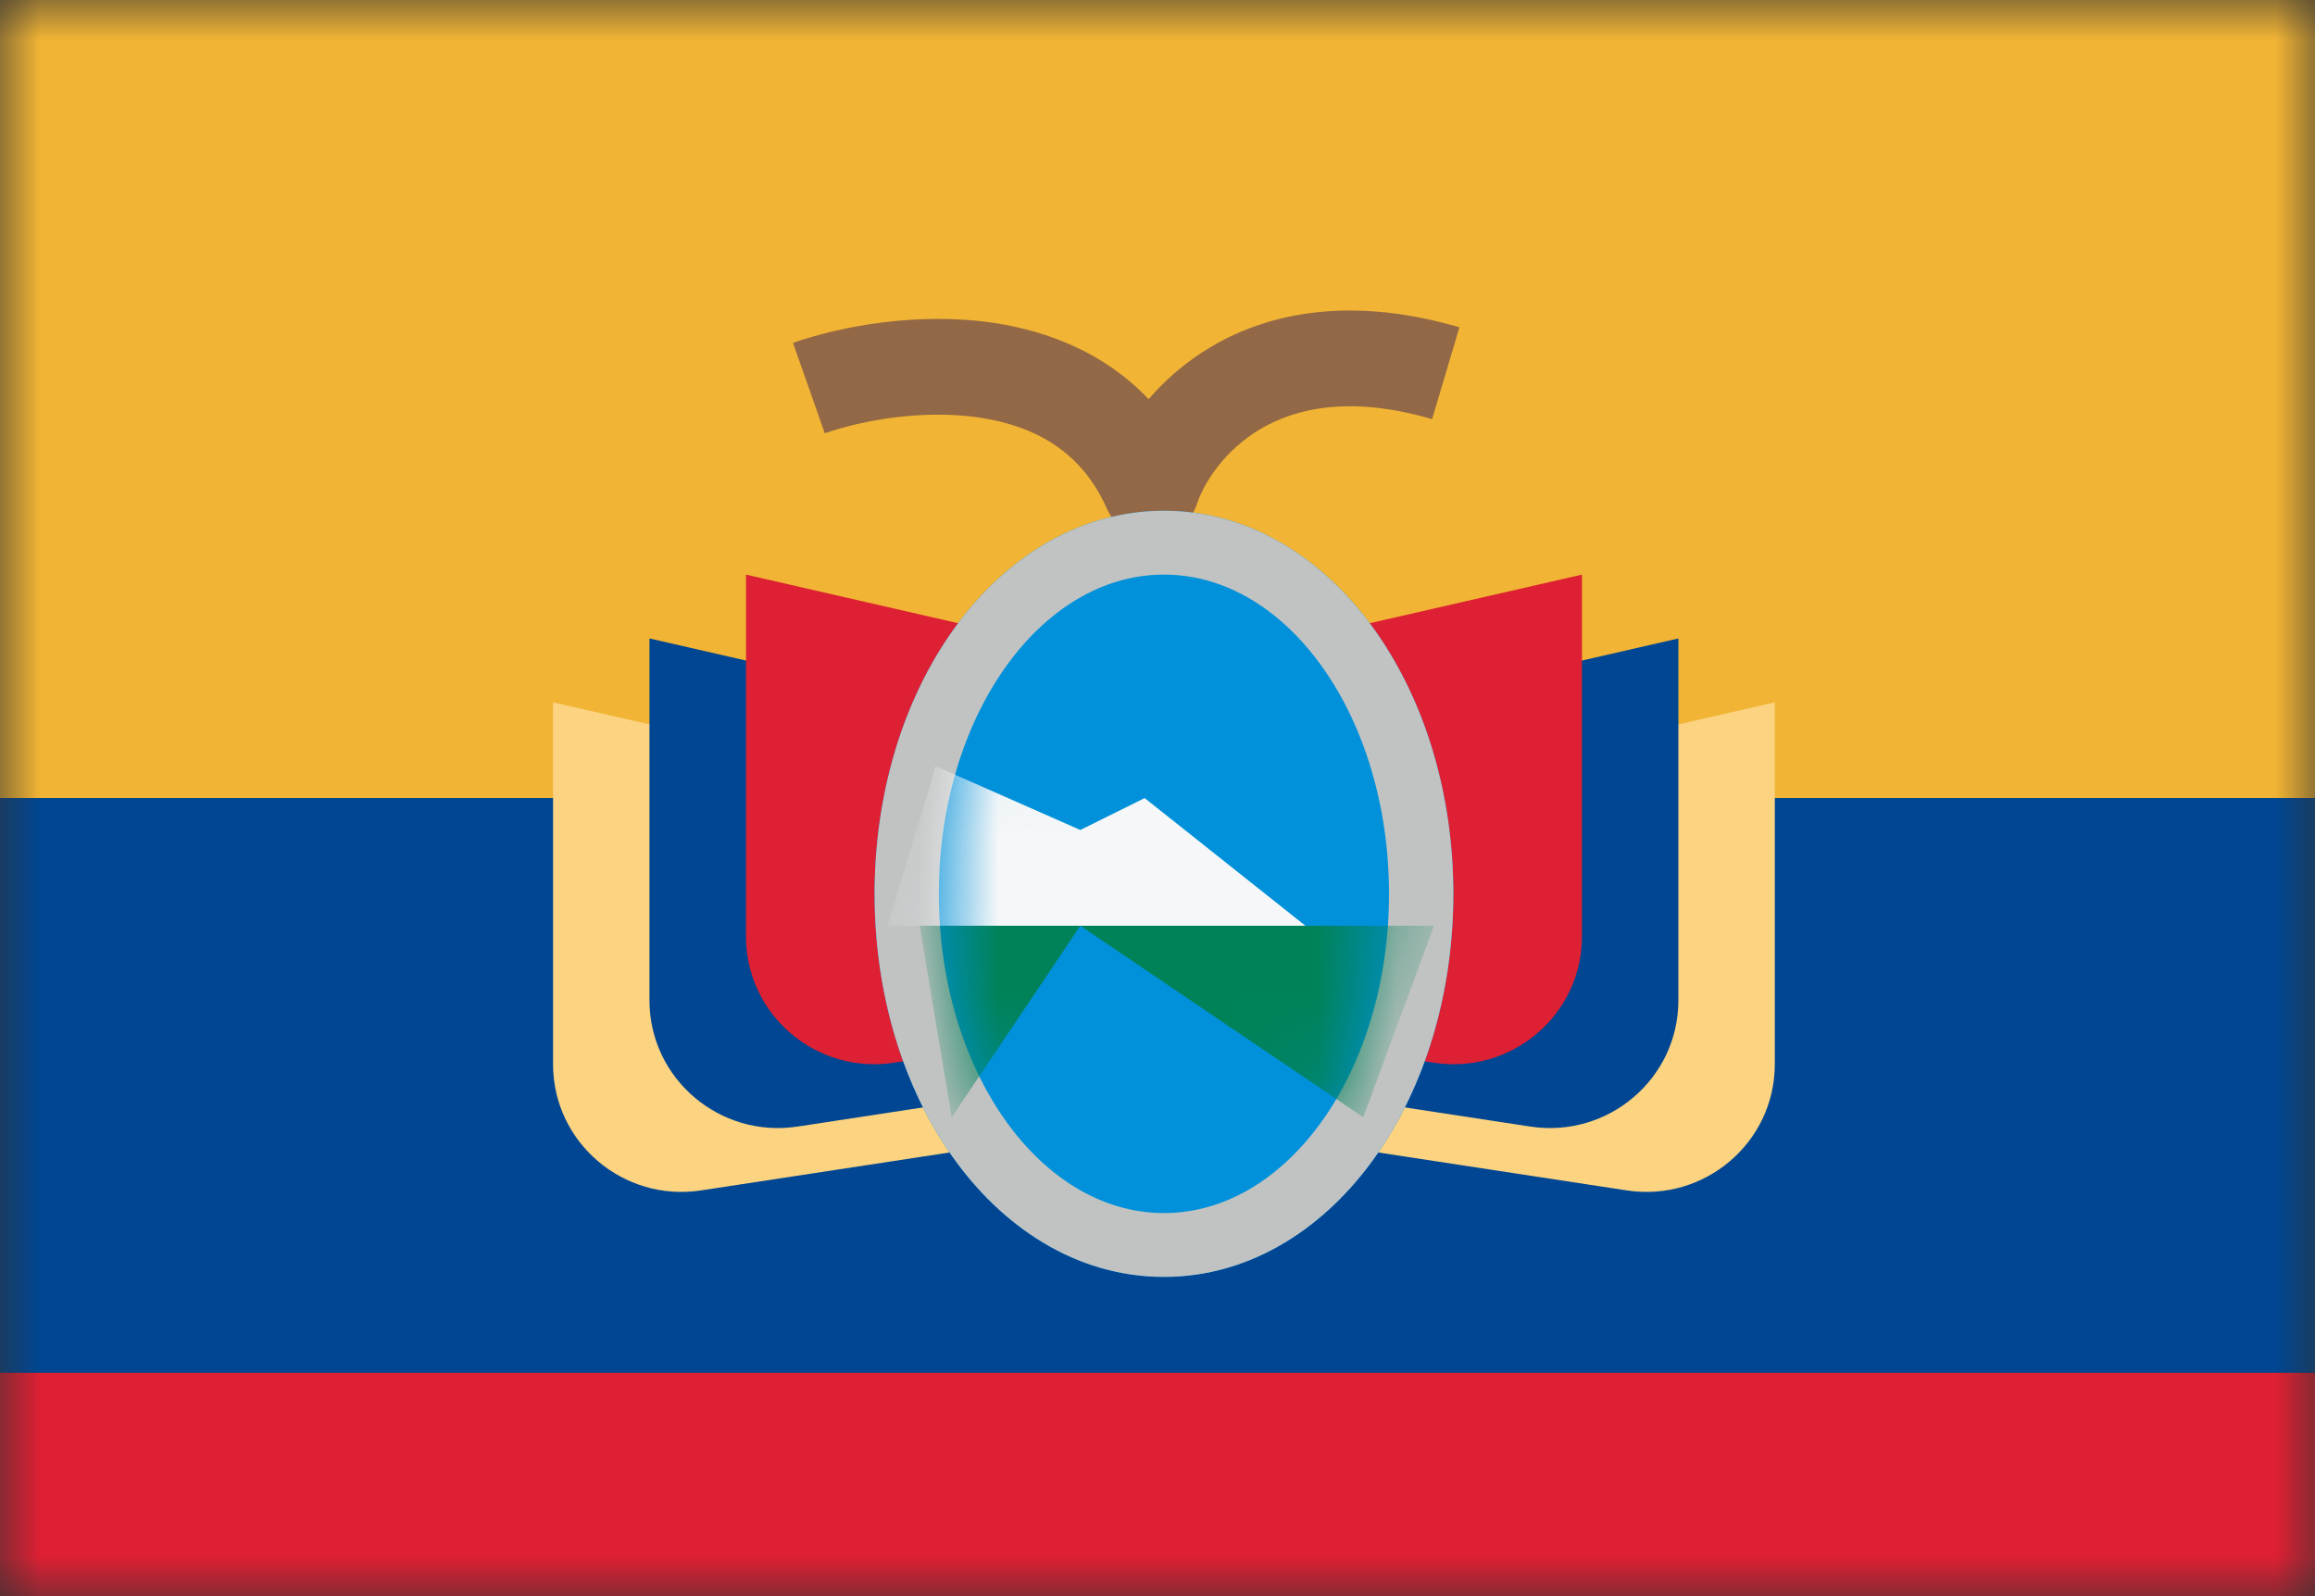 <svg width="29" height="20" viewBox="0 0 29 20" fill="none" xmlns="http://www.w3.org/2000/svg">
<rect x="0" y="0" width="29" height="20" fill="#333333" stroke="none"/>
<mask id="mask0_11482_5026" style="mask-type:alpha" maskUnits="userSpaceOnUse" x="0" y="0" width="29" height="20">
<rect width="29" height="20" fill="#D9D9D9"/>
</mask>
<g mask="url(#mask0_11482_5026)">
<rect y="20" width="2.8" height="29" transform="rotate(-90 0 20)" fill="#DD2033"/>
<rect y="10" width="10" height="29" transform="rotate(-90 0 10)" fill="#F1B434"/>
<rect y="17.2" width="7.2" height="29" transform="rotate(-90 0 17.2)" fill="#004692"/>
<path fill-rule="evenodd" clip-rule="evenodd" d="M15.792 5.374C15.333 5.645 15.08 6.055 14.992 6.319C14.818 6.844 14.088 6.877 13.865 6.372C13.549 5.655 12.961 5.337 12.274 5.233C11.564 5.127 10.804 5.265 10.332 5.429L9.934 4.296C10.54 4.086 11.502 3.904 12.455 4.047C13.141 4.15 13.847 4.43 14.389 5.002C14.596 4.761 14.856 4.531 15.176 4.343C15.936 3.895 16.971 3.718 18.282 4.101L17.94 5.252C16.912 4.951 16.23 5.117 15.792 5.374Z" fill="#936846"/>
<path d="M12.164 10L6.928 8.8V13.335C6.928 14.316 7.808 15.066 8.784 14.916L12.164 14.4V10Z" fill="#FBD381"/>
<path d="M16.997 10L22.233 8.8V13.335C22.233 14.316 21.353 15.066 20.377 14.916L16.997 14.4V10Z" fill="#FBD381"/>
<path d="M13.372 9.2L8.136 8V12.535C8.136 13.516 9.016 14.265 9.992 14.116L13.372 13.6V9.2Z" fill="#004692"/>
<path d="M15.789 9.2L21.025 8V12.535C21.025 13.516 20.145 14.265 19.169 14.116L15.789 13.6V9.2Z" fill="#004692"/>
<path d="M9.345 7.2L14.581 8.4L19.817 7.2V11.735C19.817 12.716 18.937 13.466 17.961 13.316L14.581 12.8L11.201 13.316C10.225 13.466 9.345 12.716 9.345 11.735V7.2Z" fill="#DD2033"/>
<path d="M17.234 14.487C16.62 15.359 15.694 16 14.581 16C13.467 16 12.541 15.359 11.927 14.487C11.311 13.613 10.956 12.449 10.956 11.2C10.956 9.951 11.311 8.787 11.927 7.913C12.541 7.041 13.467 6.4 14.581 6.4C15.694 6.4 16.62 7.041 17.234 7.913C17.85 8.787 18.206 9.951 18.206 11.2C18.206 12.449 17.85 13.613 17.234 14.487Z" fill="#0091DA"/>
<path fill-rule="evenodd" clip-rule="evenodd" d="M17.234 14.487C16.62 15.359 15.694 16 14.581 16C13.467 16 12.541 15.359 11.927 14.487C11.311 13.613 10.956 12.449 10.956 11.2C10.956 9.951 11.311 8.787 11.927 7.913C12.541 7.041 13.467 6.4 14.581 6.4C15.694 6.4 16.62 7.041 17.234 7.913C17.85 8.787 18.206 9.951 18.206 11.2C18.206 12.449 17.85 13.613 17.234 14.487ZM14.581 15.2C16.138 15.2 17.4 13.409 17.4 11.2C17.4 8.991 16.138 7.2 14.581 7.2C13.024 7.2 11.761 8.991 11.761 11.2C11.761 13.409 13.024 15.2 14.581 15.2Z" fill="#C1C3C3"/>
<mask id="mask1_11482_5026" style="mask-type:alpha" maskUnits="userSpaceOnUse" x="11" y="7" width="7" height="9">
<ellipse cx="14.581" cy="11.2" rx="2.819" ry="4" fill="#D9D9D9"/>
</mask>
<g mask="url(#mask1_11482_5026)">
<path d="M13.533 11.6L11.922 14L11.52 11.6H13.533Z" fill="#008259"/>
<path d="M13.533 11.6L17.078 14L17.964 11.6H13.533Z" fill="#008259"/>
<path d="M14.339 10L16.353 11.6H11.117L11.721 9.6L13.533 10.4L14.339 10Z" fill="#F5F7F8"/>
</g>
</g>
</svg>
